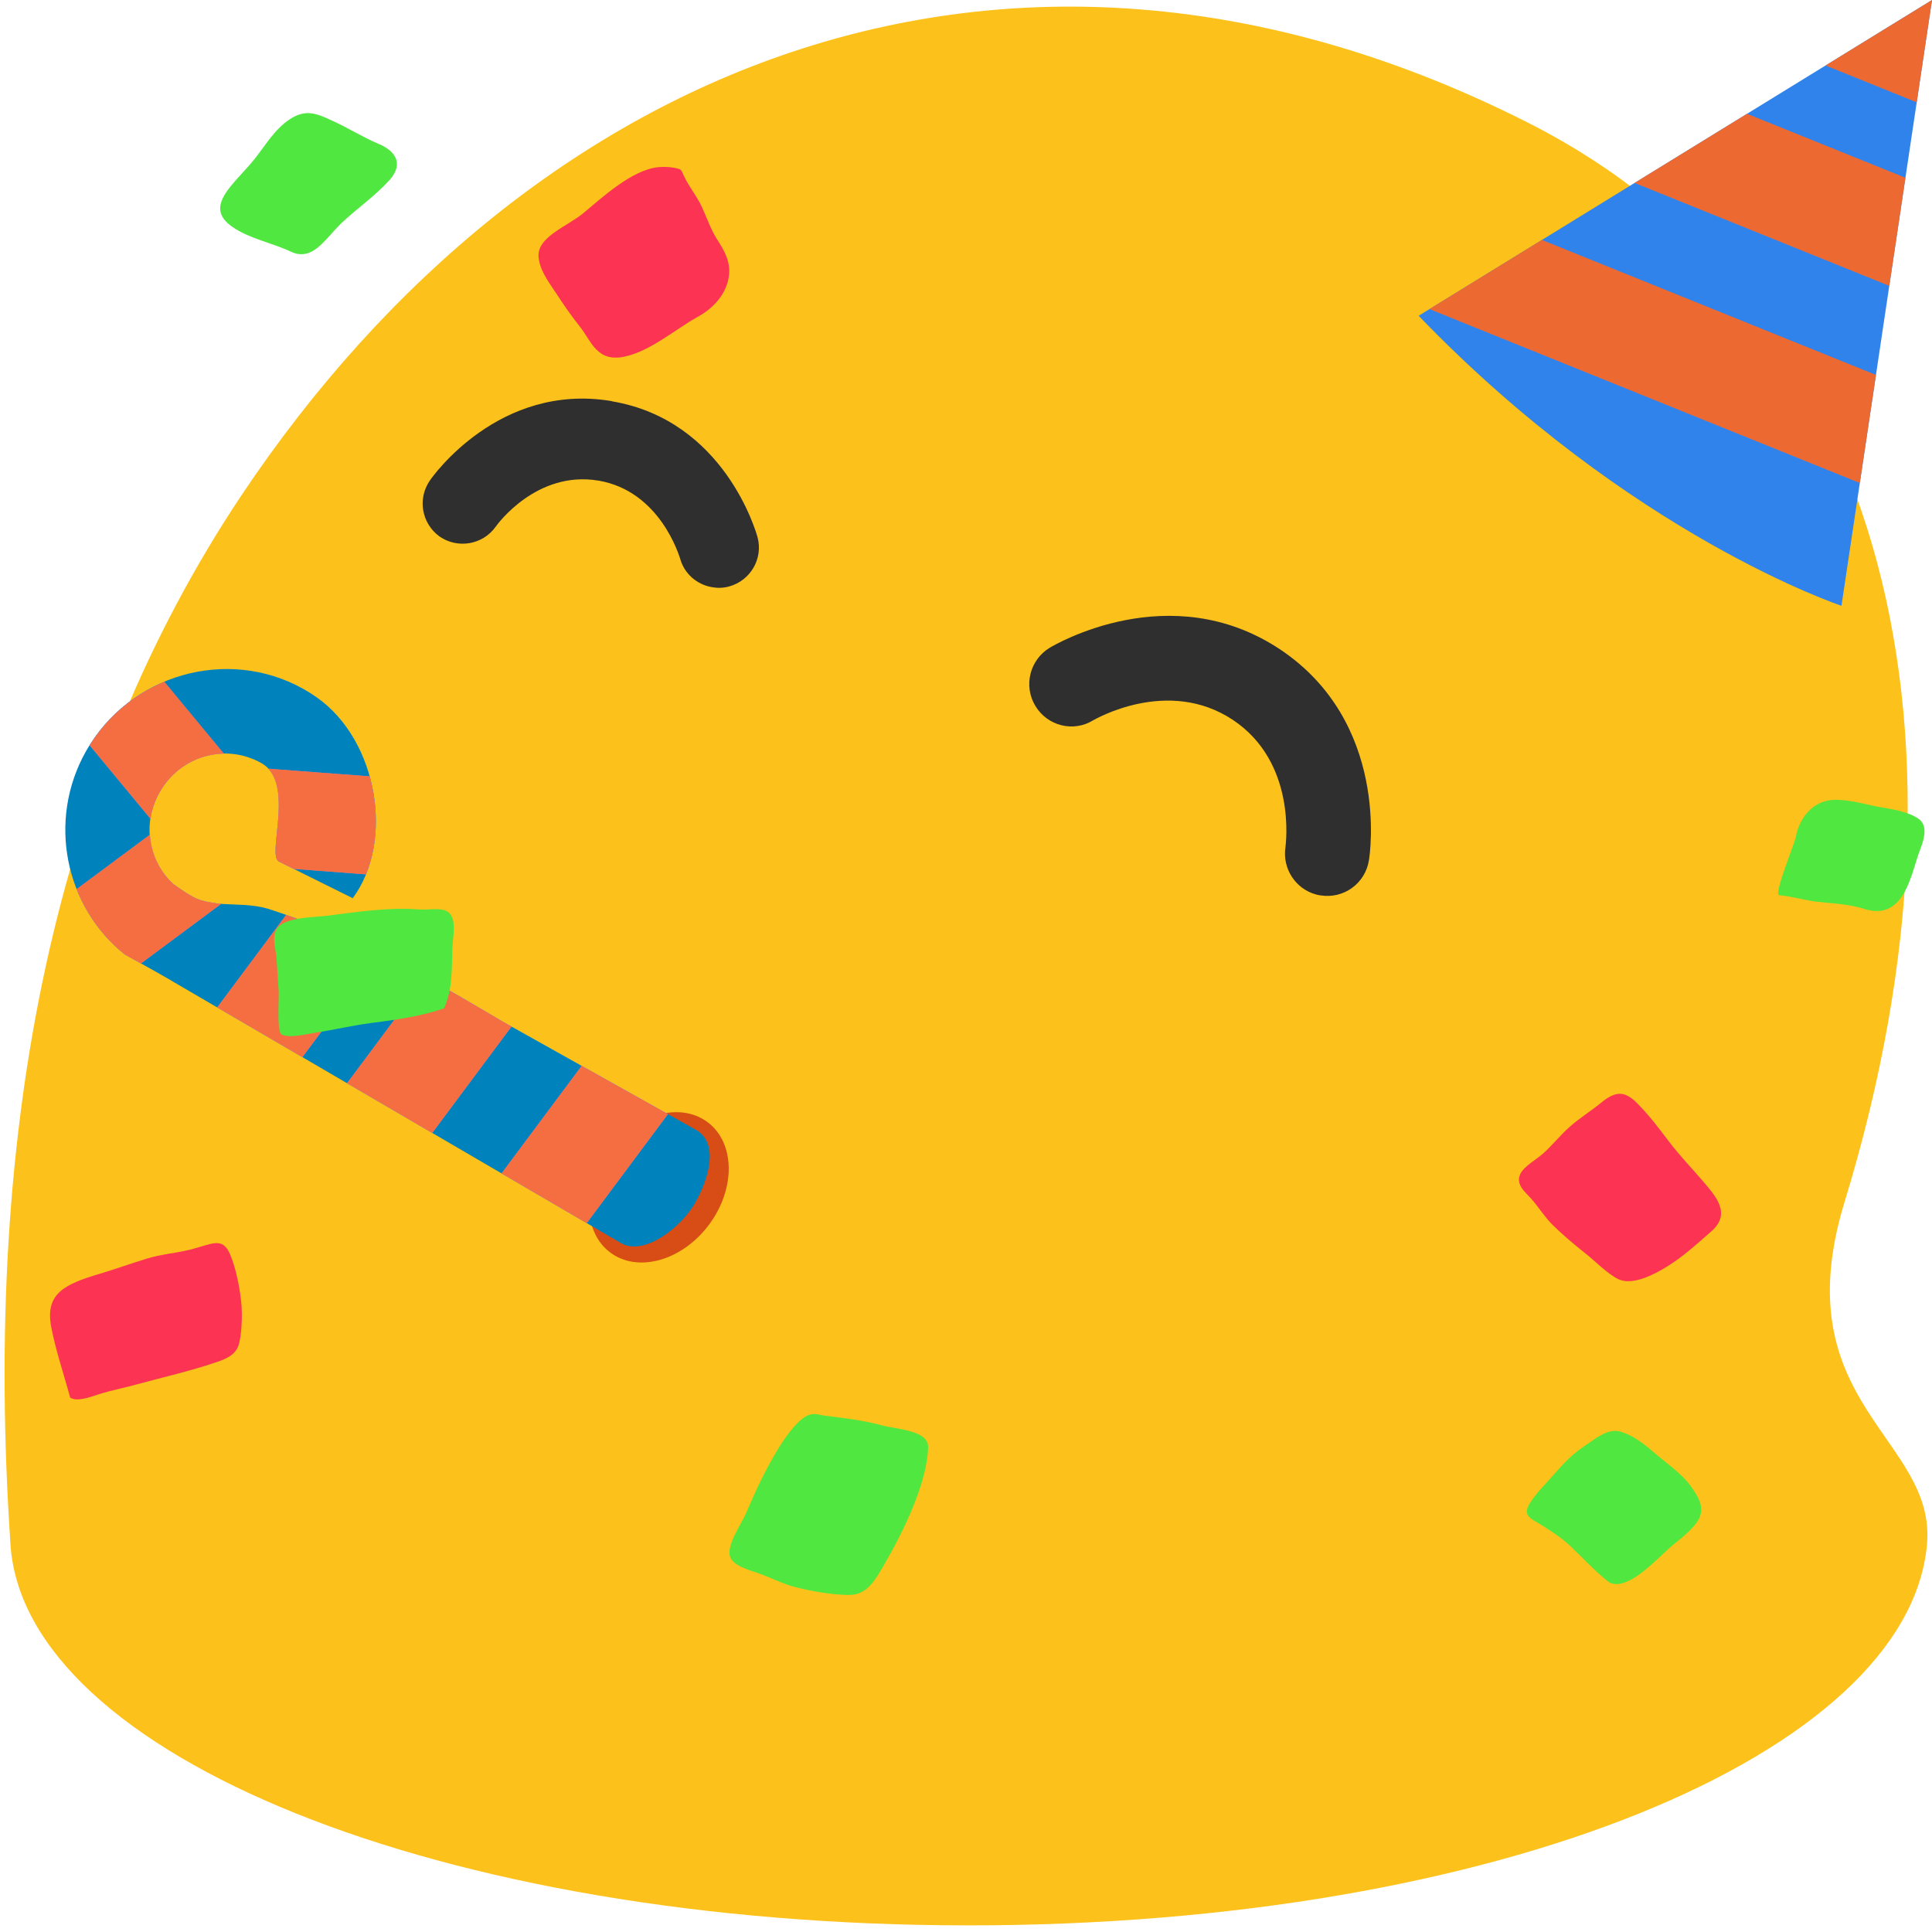 <?xml version="1.0" encoding="UTF-8" standalone="no"?>
<svg
   width="100%"
   height="100%"
   viewBox="0 0 128 128"
   version="1.1"
   xml:space="preserve"
   style="fill-rule:evenodd;clip-rule:evenodd;stroke-linejoin:round;stroke-miterlimit:2;"
   id="svg13"
   sodipodi:docname="emoji_u1f973.svg"
   inkscape:version="1.3 (0e150ed6c4, 2023-07-21)"
   xmlns:inkscape="http://www.inkscape.org/namespaces/inkscape"
   xmlns:sodipodi="http://sodipodi.sourceforge.net/DTD/sodipodi-0.dtd"
   xmlns="http://www.w3.org/2000/svg"
   xmlns:svg="http://www.w3.org/2000/svg"><defs
   id="defs13" /><sodipodi:namedview
   id="namedview13"
   pagecolor="#ffffff"
   bordercolor="#000000"
   borderopacity="0.25"
   inkscape:showpageshadow="2"
   inkscape:pageopacity="0.0"
   inkscape:pagecheckerboard="0"
   inkscape:deskcolor="#d1d1d1"
   inkscape:zoom="5.8339794"
   inkscape:cx="58.45067"
   inkscape:cy="46.280589"
   inkscape:current-layer="svg13" />&#10;    &#10;    &#10;    &#10;    &#10;    &#10;    &#10;    &#10;    &#10;    &#10;    &#10;    &#10;    &#10;    &#10;    &#10;<g
   id="g7"
   transform="translate(-0.004,9.5205655e-4)">&#10;	<g
   id="g5">&#10;		<g
   id="g4">&#10;			<g
   id="g3">&#10;				<g
   id="g2">&#10;					<g
   id="g1">&#10;						<path
   fill="#fcc21b"
   d="M 15.99,32.83 C 35.23,4.03 67.35,-9.12 101.4,8.21 c 22.78,11.6 30.71,39.11 20.8,71.46 -4.07,13.34 6.13,15.6 5.47,22.68 -1.29,13.85 -28.42,25.21 -63.48,25.21 C 29.13,127.56 1.64,116.23 0.7,102.35 -1.19,74.37 3.73,51.23 15.99,32.83"
   id="path1-7" />&#10;					</g>&#10;				</g>&#10;			</g>&#10;		</g>&#10;	</g>&#10;	&#10;	<path
   fill="#2f2f2f"
   d="m 28.48,31.84 c 0.17,-0.26 4.59,-6.51 12.03,-5.27 l 0.06,0.02 c 7.44,1.27 9.53,8.67 9.62,8.99 0.39,1.42 -0.46,2.88 -1.87,3.27 -0.39,0.11 -0.77,0.12 -1.15,0.05 -0.99,-0.17 -1.84,-0.89 -2.11,-1.91 -0.08,-0.21 -1.34,-4.46 -5.41,-5.15 h -0.01 c -4.09,-0.68 -6.69,2.9 -6.8,3.06 -0.85,1.19 -2.51,1.48 -3.72,0.64 -1.18,-0.86 -1.47,-2.49 -0.64,-3.7 z"
   id="path6-9" />&#10;	<path
   fill="#2f2f2f"
   d="m 87.49,59.32 c -0.09,-0.01 -0.2,-0.03 -0.3,-0.06 -1.35,-0.37 -2.24,-1.71 -2.02,-3.14 0.02,-0.22 0.75,-5.61 -3.49,-8.43 -4.33,-2.87 -9.18,0 -9.25,0.03 -1.31,0.81 -3.03,0.38 -3.83,-0.95 -0.8,-1.32 -0.38,-3.04 0.94,-3.85 0.34,-0.2 7.97,-4.72 15.24,0.08 7.29,4.84 5.99,13.61 5.92,13.98 -0.23,1.54 -1.67,2.59 -3.21,2.34 z"
   id="path7-2" />&#10;</g><g
   id="g14"
   transform="matrix(0.635,0.473,-0.473,0.635,144.498,151.456)"><g
     id="g13"
     transform="translate(-13.136,45.834)"><g
       transform="matrix(1.294,0,0,1,-223.287,-125.539)"
       id="g9">&#10;        <ellipse
   cx="61.337"
   cy="82.059"
   rx="4.039"
   ry="6.806"
   style="fill:#d84c15"
   id="ellipse9" />&#10;    </g><path
       d="m -191.351,-59.256 c -0.441,0.01 -0.89,0.045 -1.342,0.104 -7.23,0.945 -12.402,7.726 -11.47,15.045 0.842,6.6 6.38,11.491 12.762,11.697 4.964,-0.673 4.246,-0.533 5.106,-0.643 l 42.607,-4.786 c 2.257,-0.254 3.271,-4.136 2.98,-6.416 -0.29,-2.28 -1.361,-5.227 -3.613,-4.933 l -18.246,2.383 c -9.125,0.961 -13.968,1.652 -21.426,4.142 -1.388,0.493 -2.422,1.386 -3.672,2.174 -1.404,0.75 -1.656,0.883 -3.99,0.931 -2.823,-0.286 -5.134,-2.472 -5.515,-5.463 -0.446,-3.495 1.926,-6.606 5.379,-7.057 3.283,-0.428 4.927,5.94 6.093,5.73 l 6.782,-1.229 c -0.012,-5.858 -6.159,-11.835 -12.434,-11.68 z"
       style="fill:#0083bd;fill-rule:nonzero"
       id="path10" /><g
       id="g12"
       transform="translate(-204.271,-125.539)">&#10;        <path
   d="m 57.298,76.698 -8.201,1.072 v 11.22 l 8.201,-0.921 z m -14.874,1.943 -0.72,0.093 c -2.85,0.3 -5.257,0.58 -7.481,0.89 v 11.037 l 8.201,-0.92 z m -12.503,1.682 c -2.678,0.51 -5.272,1.17 -8.2,2.096 v 9.645 l 8.2,-0.92 z M 8.572,83.836 6.377,91.15 c 1.953,1.217 4.193,1.9 6.493,1.98 0.931,-0.127 0.956,-0.125 1.535,-0.201 l 2.406,-8.016 c -0.07,0.046 -0.134,0.092 -0.206,0.137 -1.404,0.75 -1.655,0.885 -3.99,0.933 C 11.01,85.82 9.585,85.027 8.572,83.836 Z M 1.894,72.857 c -1.427,2.41 -2.066,5.206 -1.83,7.996 L 7.808,82.74 C 7.439,82.048 7.2,81.295 7.101,80.518 c -0.298,-2.339 0.67,-4.5 2.375,-5.813 z m 18.501,-3.916 -7.179,4.551 c 2.798,0.508 4.282,5.894 5.356,5.7 L 19.93,78.945 25.05,75.7 c -0.667,-2.575 -2.396,-5.007 -4.656,-6.758 z"
   style="fill:#dd82ff;fill-opacity:0.85;fill-rule:nonzero"
   id="path12" />&#10;    </g></g><g
     id="g11"
     transform="translate(-217.408,-79.704)">&#10;        <path
   d="m 57.298,76.698 -8.201,1.072 v 11.22 l 8.201,-0.921 z m -14.874,1.943 -0.72,0.093 c -2.85,0.3 -5.257,0.58 -7.481,0.89 v 11.037 l 8.201,-0.92 z m -12.503,1.682 c -2.678,0.51 -5.272,1.17 -8.2,2.096 v 9.645 l 8.2,-0.92 z M 8.572,83.836 6.377,91.15 c 1.953,1.217 4.193,1.9 6.493,1.98 0.931,-0.127 0.956,-0.125 1.535,-0.201 l 2.406,-8.016 c -0.07,0.046 -0.134,0.092 -0.206,0.137 -1.404,0.75 -1.655,0.885 -3.99,0.933 C 11.01,85.82 9.585,85.027 8.572,83.836 Z M 1.894,72.857 c -1.427,2.41 -2.066,5.206 -1.83,7.996 L 7.808,82.74 C 7.439,82.048 7.2,81.295 7.101,80.518 c -0.298,-2.339 0.67,-4.5 2.375,-5.813 z m 18.501,-3.916 -7.179,4.551 c 2.798,0.508 4.282,5.894 5.356,5.7 L 19.93,78.945 25.05,75.7 c -0.667,-2.575 -2.396,-5.007 -4.656,-6.758 z"
   style="fill:#ff6b22;fill-opacity:0.85;fill-rule:nonzero"
   id="path11" />&#10;    </g></g><g
   id="g15"
   transform="translate(225.021,123.034)"><path
     d="m -131.034,-102.113 34.013,-20.92 -5.998,40.133 c 0,0 -13.959,-4.619 -28.015,-19.213 z"
     style="fill:#3183ec"
     id="path4" /><path
     d="m -122.867,-107.137 -7.449,4.582 28.512,11.522 1.07,-7.158 z m 13.59,-8.357 -7.45,4.58 16.876,6.82 1.07,-7.16 z m 12.256,-7.539 -7.053,4.338 6.04,2.441 1.013,-6.78 z"
     style="fill:#ec6a31;fill-rule:nonzero"
     id="path5" /></g><path
   d="m 15.859,88.94 c 0.195,-0.905 0.207,-2.156 0.083,-3.002 -0.129,-0.951 -0.335,-1.955 -0.694,-2.824 -0.514,-1.219 -1.227,-0.679 -2.656,-0.32 -0.989,0.241 -1.901,0.296 -2.881,0.598 -1.032,0.317 -2.055,0.685 -3.086,0.994 -2.421,0.715 -3.643,1.346 -3.23,3.537 0.301,1.58 0.84,3.121 1.251,4.67 0.423,0.289 1.275,-0.013 1.797,-0.186 0.921,-0.302 1.828,-0.462 2.747,-0.721 C 10.852,91.235 12.588,90.837 14.222,90.285 15.053,90.021 15.698,89.717 15.859,88.94 Z M 38.411,21.631 c 0.78,0.982 1.127,2.39 2.972,1.995 1.735,-0.372 3.316,-1.789 4.864,-2.646 1.001,-0.551 1.748,-1.404 1.987,-2.384 0.273,-1.117 -0.198,-1.919 -0.746,-2.773 -0.408,-0.643 -0.663,-1.412 -0.982,-2.101 -0.326,-0.715 -0.844,-1.326 -1.181,-2.032 -0.226,-0.498 -0.148,-0.464 -0.688,-0.58 -0.34,-0.054 -0.684,-0.065 -1.027,-0.035 -1.737,0.179 -3.689,1.986 -4.989,3.068 -1.044,0.856 -3.09,1.574 -2.938,2.919 0.107,0.998 0.863,1.879 1.372,2.685 0.424,0.648 0.876,1.277 1.356,1.886 z"
   style="fill:#fd3353;fill-rule:nonzero"
   id="path6" /><path
   d="m 118.983,55.427 c -0.066,0.412 -1.492,3.834 -1.109,3.881 0.876,0.082 1.695,0.346 2.581,0.444 1.023,0.106 2.079,0.156 3.026,0.458 1.141,0.365 1.866,0.016 2.378,-0.621 0.719,-0.902 0.998,-2.389 1.363,-3.324 0.286,-0.732 0.478,-1.549 -0.057,-1.973 -0.615,-0.476 -1.655,-0.66 -2.469,-0.793 -1.021,-0.169 -2.151,-0.551 -3.211,-0.504 -1.446,0.045 -2.308,1.316 -2.503,2.433 z M 58.433,94.435 c -1.271,-0.348 -2.511,-0.479 -3.818,-0.647 -0.461,-0.064 -0.752,-0.229 -1.248,0.064 -0.638,0.363 -1.374,1.434 -1.744,2.018 -0.88,1.441 -1.541,2.838 -2.165,4.317 -0.339,0.791 -1.303,2.129 -1.107,2.895 0.171,0.647 1.247,0.923 1.851,1.136 0.81,0.275 1.574,0.688 2.395,0.907 1.056,0.279 2.508,0.542 3.655,0.545 0.633,0.007 1.089,-0.281 1.451,-0.688 0.332,-0.367 0.588,-0.832 0.843,-1.261 1.287,-2.206 2.895,-5.483 2.943,-7.848 0.026,-1.12 -2.117,-1.18 -3.055,-1.439 z"
   style="fill:#50e740;fill-rule:nonzero"
   id="path7" /><path
   d="m 110.588,75.649 c -0.684,-0.897 -1.293,-1.718 -2.109,-2.545 -0.798,-0.796 -1.387,-0.897 -2.441,-0.013 -0.665,0.542 -1.415,1 -2.052,1.573 -0.605,0.535 -1.116,1.182 -1.722,1.734 -0.432,0.399 -1.271,0.849 -1.529,1.358 -0.355,0.714 0.307,1.21 0.703,1.652 0.491,0.553 0.861,1.174 1.402,1.722 0.693,0.685 1.449,1.319 2.233,1.94 0.642,0.508 1.409,1.315 2.145,1.678 0.206,0.094 0.43,0.14 0.656,0.136 0.9,-6.5e-4 1.992,-0.598 2.713,-1.06 0.985,-0.627 1.949,-1.499 2.821,-2.27 1.365,-1.214 0.14,-2.421 -0.595,-3.312 -0.735,-0.856 -1.531,-1.678 -2.226,-2.593 z"
   style="fill:#fd3353;fill-rule:nonzero"
   id="path8" /><path
   d="m 109.658,96.298 c -0.639,-0.552 -1.433,-1.216 -2.351,-1.459 -0.812,-0.222 -1.683,0.54 -2.364,0.989 -0.763,0.501 -1.393,1.172 -1.974,1.836 -0.529,0.614 -1.239,1.294 -1.643,1.979 -0.467,0.782 0.118,0.979 0.706,1.335 0.703,0.438 1.416,0.892 2.005,1.45 0.799,0.761 1.594,1.626 2.446,2.309 0.287,0.236 0.642,0.261 1.021,0.151 1.19,-0.328 2.652,-1.986 3.368,-2.561 0.572,-0.452 1.573,-1.248 1.768,-1.898 0.239,-0.735 -0.201,-1.356 -0.574,-1.898 -0.606,-0.873 -1.568,-1.515 -2.409,-2.235 z"
   style="fill:#50e740;fill-rule:nonzero"
   id="path9" /><path
   d="m 19.299,16.686 c 0.223,0.103 0.438,0.155 0.637,0.156 1.046,0.032 1.789,-1.188 2.653,-2.03 1.039,-0.986 2.259,-1.821 3.212,-2.875 1.026,-1.153 0.299,-1.974 -0.692,-2.393 -1.079,-0.452 -2.032,-1.069 -3.099,-1.548 -0.951,-0.432 -1.716,-0.827 -2.824,-0.087 -1.007,0.674 -1.593,1.708 -2.301,2.6 -1.314,1.664 -3.501,3.151 -1.472,4.535 1.135,0.779 2.627,1.046 3.886,1.641 z M 29.93,60.722 c -0.346,-0.721 -1.277,-0.408 -2.174,-0.469 -1.991,-0.151 -4.031,0.154 -6.087,0.418 -0.765,0.098 -2.693,0.089 -3.265,0.77 -0.457,0.552 -0.119,1.485 -0.084,2.053 l 0.146,2.216 c 0.025,0.349 -0.139,2.675 0.19,2.827 0.562,0.271 1.662,-0.037 2.317,-0.129 1.204,-0.189 2.393,-0.473 3.615,-0.63 1.58,-0.202 3.289,-0.439 4.834,-0.971 0.589,-1.334 0.494,-2.633 0.551,-4.021 0.027,-0.646 0.22,-1.498 -0.043,-2.063 z"
   style="fill:#50e740;fill-rule:nonzero"
   id="path13" /></svg>
